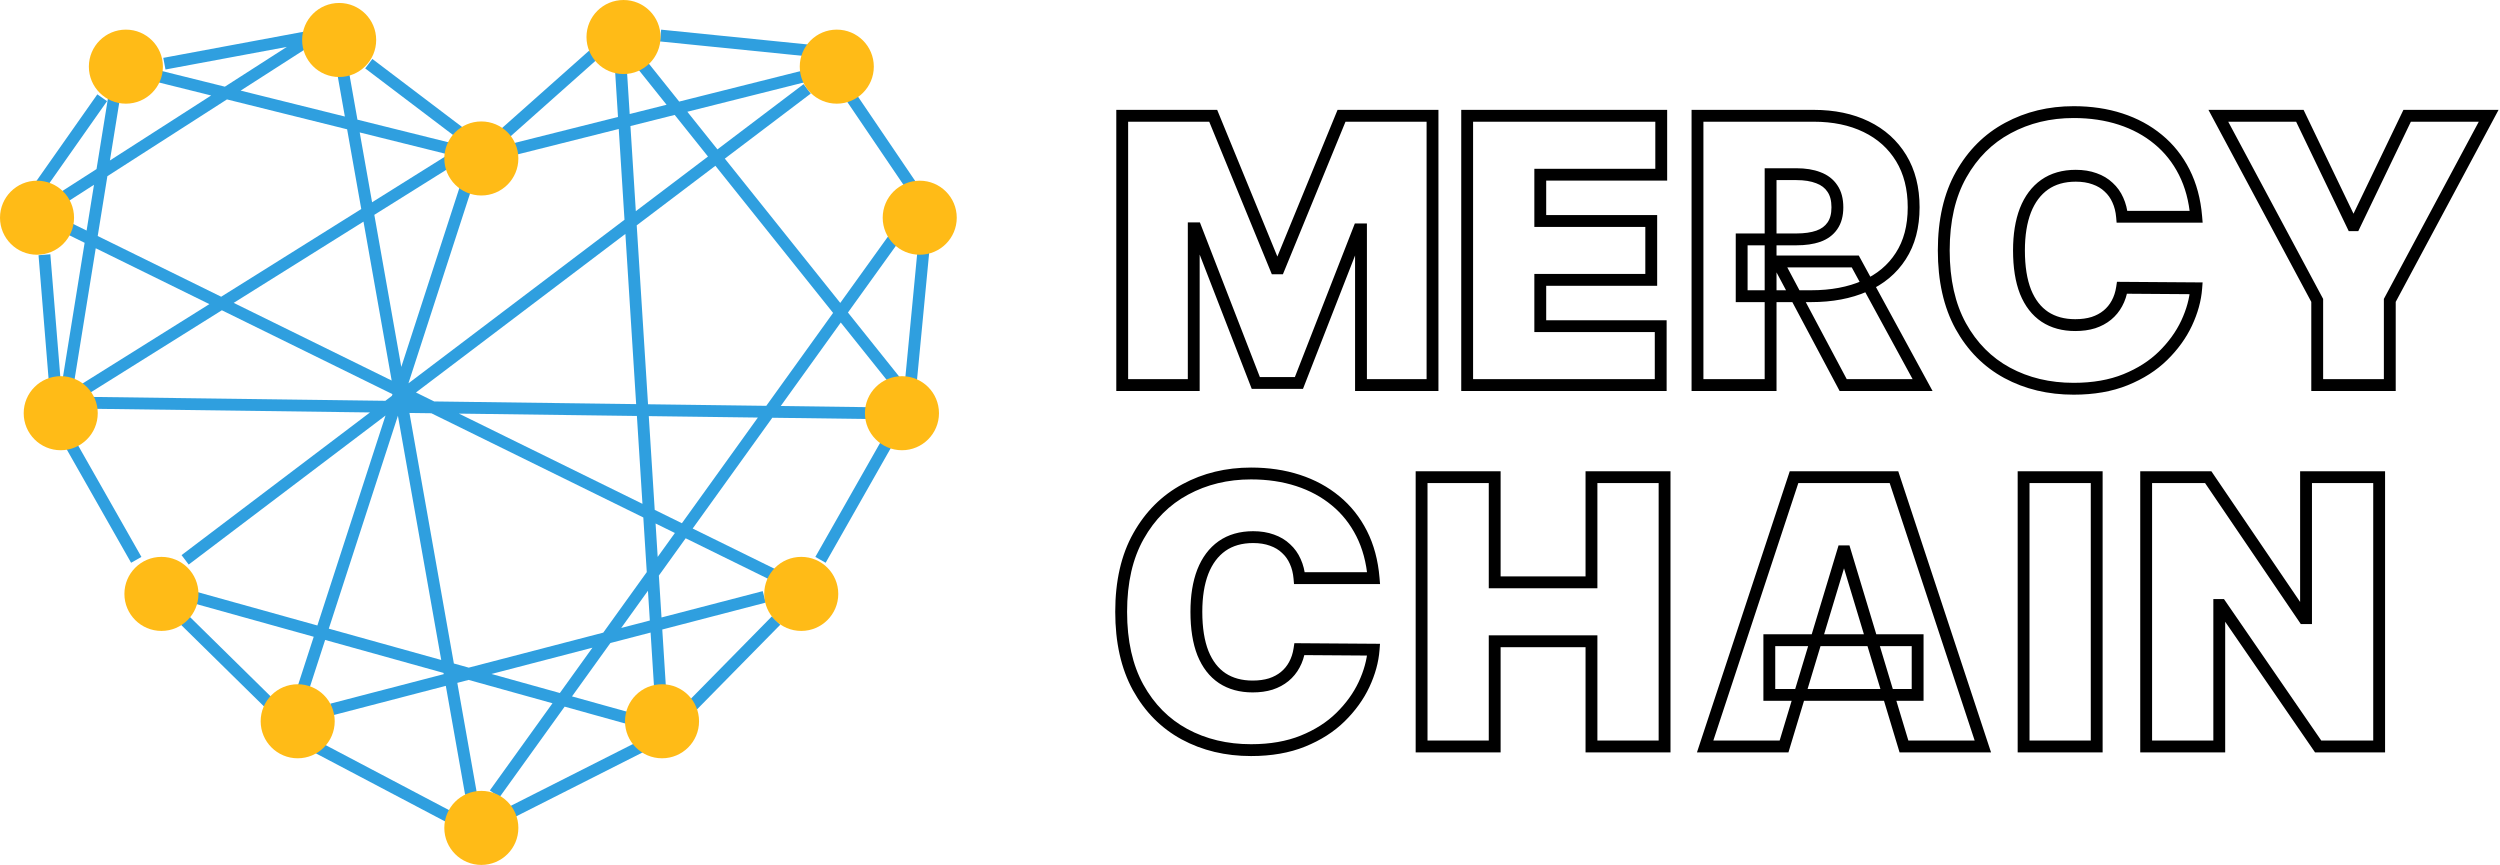 <svg width="844" height="292" viewBox="0 0 844 292" fill="none" xmlns="http://www.w3.org/2000/svg">
<path d="M55.5 21.5L106.5 12L18.5 68.5M34.5 33L12 65M15 86L18.5 129M23 148.5L46 189M62.5 209.5L93 239.5M106.5 252L153 276.5M173 274L216.5 252M232.5 239.5L262 209.5M277 189L300 148.5M307.5 129L312 82M307.5 62.5L287.5 33M272.5 17L223 12M202 17L170.5 45M155.5 45L124.5 21.5M116 25.5L159 268M65 201.5L214 243M102 233.5L157.5 62.5M112 239.5L258 201.5M167 268L302.5 79.5M223 235L209.5 21.5M173 50.5L272.5 25.5M23 77L262 194.5M62.5 189L272.5 30M31 136L296 139.5M26 133L153 53.5M52.5 25.5L153 50.5M38.5 33L23 129M216.5 21.5L302.5 129" stroke="#2F9FDF" stroke-width="4"/>
<circle cx="42.5" cy="22.5" r="12.5" fill="#FFBB17"/>
<circle cx="12.5" cy="73.5" r="12.5" fill="#FFBB17"/>
<circle cx="20.5" cy="139.5" r="12.5" fill="#FFBB17"/>
<circle cx="54.5" cy="200.5" r="12.5" fill="#FFBB17"/>
<circle cx="100.5" cy="243.5" r="12.5" fill="#FFBB17"/>
<circle cx="162.5" cy="279.5" r="12.5" fill="#FFBB17"/>
<circle cx="223.5" cy="243.5" r="12.5" fill="#FFBB17"/>
<circle cx="270.5" cy="200.5" r="12.5" fill="#FFBB17"/>
<circle cx="304.5" cy="139.5" r="12.5" fill="#FFBB17"/>
<circle cx="310.5" cy="73.5" r="12.5" fill="#FFBB17"/>
<circle cx="282.5" cy="22.5" r="12.5" fill="#FFBB17"/>
<circle cx="210.5" cy="12.5" r="12.5" fill="#FFBB17"/>
<circle cx="162.5" cy="53.5" r="12.5" fill="#FFBB17"/>
<circle cx="114.5" cy="13.5" r="12.5" fill="#FFBB17"/>
<mask id="path-16-outside-1_525_1702" maskUnits="userSpaceOnUse" x="376" y="35" width="468" height="221" fill="black">
<rect fill="white" x="376" y="35" width="468" height="221"/>
<path d="M378.859 39.091H409.577L430.706 90.582H431.771L452.901 39.091H483.618V130H459.47V77.443H458.76L438.518 129.29H423.959L403.717 77.088H403.007V130H378.859V39.091ZM495.314 130V39.091H560.833V58.977H519.995V74.602H557.459V94.489H519.995V110.114H560.655V130H495.314ZM573.073 130V39.091H612.313C619.06 39.091 624.964 40.319 630.025 42.775C635.085 45.231 639.021 48.768 641.832 53.384C644.643 58.001 646.049 63.535 646.049 69.986C646.049 76.496 644.599 81.986 641.699 86.454C638.828 90.923 634.789 94.296 629.581 96.575C624.402 98.854 618.35 99.993 611.426 99.993H587.988V80.817H606.454C609.354 80.817 611.825 80.462 613.867 79.751C615.938 79.012 617.522 77.843 618.617 76.245C619.741 74.647 620.303 72.56 620.303 69.986C620.303 67.382 619.741 65.266 618.617 63.638C617.522 61.981 615.938 60.768 613.867 59.998C611.825 59.199 609.354 58.8 606.454 58.8H597.754V130H573.073ZM626.34 88.274L649.068 130H622.256L600.062 88.274H626.34ZM741.441 73.182H716.406C716.228 71.11 715.755 69.231 714.986 67.544C714.246 65.858 713.21 64.407 711.878 63.194C710.576 61.951 708.993 61.004 707.129 60.353C705.264 59.673 703.148 59.332 700.781 59.332C696.638 59.332 693.131 60.339 690.261 62.351C687.42 64.363 685.26 67.249 683.78 71.007C682.33 74.765 681.605 79.278 681.605 84.546C681.605 90.109 682.345 94.77 683.824 98.528C685.334 102.257 687.509 105.068 690.35 106.962C693.19 108.826 696.608 109.759 700.603 109.759C702.882 109.759 704.924 109.477 706.729 108.915C708.534 108.323 710.103 107.48 711.434 106.385C712.766 105.29 713.846 103.973 714.675 102.434C715.533 100.866 716.11 99.105 716.406 97.152L741.441 97.329C741.146 101.177 740.065 105.098 738.201 109.093C736.337 113.058 733.688 116.728 730.255 120.101C726.852 123.445 722.635 126.138 717.604 128.18C712.574 130.222 706.729 131.243 700.071 131.243C691.726 131.243 684.239 129.453 677.61 125.872C671.011 122.291 665.787 117.024 661.94 110.069C658.123 103.115 656.214 94.607 656.214 84.546C656.214 74.425 658.167 65.902 662.074 58.977C665.98 52.023 671.247 46.77 677.876 43.219C684.505 39.638 691.903 37.848 700.071 37.848C705.812 37.848 711.094 38.632 715.918 40.201C720.741 41.769 724.973 44.062 728.613 47.081C732.253 50.07 735.183 53.754 737.402 58.134C739.622 62.514 740.968 67.53 741.441 73.182ZM748.91 39.091H776.431L794.187 76.023H794.897L812.653 39.091H840.174L806.794 101.413V130H782.291V101.413L748.91 39.091ZM463.732 195.182H438.696C438.518 193.11 438.045 191.231 437.276 189.544C436.536 187.858 435.5 186.408 434.168 185.194C432.866 183.951 431.283 183.004 429.419 182.353C427.554 181.673 425.438 181.332 423.071 181.332C418.928 181.332 415.421 182.339 412.551 184.351C409.71 186.363 407.55 189.248 406.07 193.007C404.62 196.765 403.895 201.278 403.895 206.545C403.895 212.109 404.635 216.77 406.114 220.528C407.624 224.257 409.799 227.068 412.64 228.962C415.48 230.826 418.898 231.759 422.893 231.759C425.172 231.759 427.214 231.477 429.019 230.915C430.824 230.323 432.393 229.48 433.724 228.385C435.056 227.29 436.136 225.973 436.965 224.434C437.823 222.866 438.4 221.105 438.696 219.152L463.732 219.33C463.436 223.177 462.355 227.098 460.491 231.093C458.627 235.058 455.978 238.728 452.545 242.101C449.142 245.445 444.925 248.138 439.895 250.18C434.864 252.222 429.019 253.243 422.361 253.243C414.016 253.243 406.529 251.453 399.9 247.872C393.301 244.291 388.078 239.024 384.23 232.069C380.413 225.115 378.504 216.607 378.504 206.545C378.504 196.425 380.457 187.902 384.364 180.977C388.27 174.023 393.537 168.77 400.166 165.219C406.795 161.638 414.193 159.848 422.361 159.848C428.102 159.848 433.384 160.632 438.208 162.201C443.031 163.769 447.263 166.062 450.903 169.081C454.543 172.07 457.473 175.754 459.692 180.134C461.912 184.514 463.258 189.53 463.732 195.182ZM479.929 252V161.091H504.609V196.602H537.28V161.091H561.96V252H537.28V216.489H504.609V252H479.929ZM602.294 252H575.66L605.667 161.091H639.403L669.41 252H642.777L622.89 186.126H622.18L602.294 252ZM597.322 216.134H647.393V234.599H597.322V216.134ZM707.846 161.091V252H683.166V161.091H707.846ZM803.201 161.091V252H782.604L749.756 204.237H749.223V252H724.543V161.091H745.495L777.81 208.676H778.52V161.091H803.201Z"/>
</mask>
<path d="M378.859 39.091V37.091H376.859V39.091H378.859ZM409.577 39.091L411.427 38.332L410.918 37.091H409.577V39.091ZM430.706 90.582L428.856 91.342L429.365 92.582H430.706V90.582ZM431.771 90.582V92.582H433.112L433.622 91.342L431.771 90.582ZM452.901 39.091V37.091H451.559L451.05 38.332L452.901 39.091ZM483.618 39.091H485.618V37.091H483.618V39.091ZM483.618 130V132H485.618V130H483.618ZM459.47 130H457.47V132H459.47V130ZM459.47 77.443H461.47V75.443H459.47V77.443ZM458.76 77.443V75.443H457.394L456.897 76.716L458.76 77.443ZM438.518 129.29V131.29H439.885L440.382 130.017L438.518 129.29ZM423.959 129.29L422.094 130.013L422.589 131.29H423.959V129.29ZM403.717 77.088L405.582 76.365L405.087 75.088H403.717V77.088ZM403.007 77.088V75.088H401.007V77.088H403.007ZM403.007 130V132H405.007V130H403.007ZM378.859 130H376.859V132H378.859V130ZM378.859 39.091V41.091H409.577V39.091V37.091H378.859V39.091ZM409.577 39.091L407.726 39.85L428.856 91.342L430.706 90.582L432.556 89.823L411.427 38.332L409.577 39.091ZM430.706 90.582V92.582H431.771V90.582V88.582H430.706V90.582ZM431.771 90.582L433.622 91.342L454.751 39.85L452.901 39.091L451.05 38.332L429.921 89.823L431.771 90.582ZM452.901 39.091V41.091H483.618V39.091V37.091H452.901V39.091ZM483.618 39.091H481.618V130H483.618H485.618V39.091H483.618ZM483.618 130V128H459.47V130V132H483.618V130ZM459.47 130H461.47V77.443H459.47H457.47V130H459.47ZM459.47 77.443V75.443H458.76V77.443V79.443H459.47V77.443ZM458.76 77.443L456.897 76.716L436.655 128.562L438.518 129.29L440.382 130.017L460.623 78.171L458.76 77.443ZM438.518 129.29V127.29H423.959V129.29V131.29H438.518V129.29ZM423.959 129.29L425.824 128.567L405.582 76.365L403.717 77.088L401.853 77.811L422.094 130.013L423.959 129.29ZM403.717 77.088V75.088H403.007V77.088V79.088H403.717V77.088ZM403.007 77.088H401.007V130H403.007H405.007V77.088H403.007ZM403.007 130V128H378.859V130V132H403.007V130ZM378.859 130H380.859V39.091H378.859H376.859V130H378.859ZM495.314 130H493.314V132H495.314V130ZM495.314 39.091V37.091H493.314V39.091H495.314ZM560.833 39.091H562.833V37.091H560.833V39.091ZM560.833 58.977V60.977H562.833V58.977H560.833ZM519.995 58.977V56.977H517.995V58.977H519.995ZM519.995 74.602H517.995V76.602H519.995V74.602ZM557.459 74.602H559.459V72.602H557.459V74.602ZM557.459 94.489V96.489H559.459V94.489H557.459ZM519.995 94.489V92.489H517.995V94.489H519.995ZM519.995 110.114H517.995V112.114H519.995V110.114ZM560.655 110.114H562.655V108.114H560.655V110.114ZM560.655 130V132H562.655V130H560.655ZM495.314 130H497.314V39.091H495.314H493.314V130H495.314ZM495.314 39.091V41.091H560.833V39.091V37.091H495.314V39.091ZM560.833 39.091H558.833V58.977H560.833H562.833V39.091H560.833ZM560.833 58.977V56.977H519.995V58.977V60.977H560.833V58.977ZM519.995 58.977H517.995V74.602H519.995H521.995V58.977H519.995ZM519.995 74.602V76.602H557.459V74.602V72.602H519.995V74.602ZM557.459 74.602H555.459V94.489H557.459H559.459V74.602H557.459ZM557.459 94.489V92.489H519.995V94.489V96.489H557.459V94.489ZM519.995 94.489H517.995V110.114H519.995H521.995V94.489H519.995ZM519.995 110.114V112.114H560.655V110.114V108.114H519.995V110.114ZM560.655 110.114H558.655V130H560.655H562.655V110.114H560.655ZM560.655 130V128H495.314V130V132H560.655V130ZM573.073 130H571.073V132H573.073V130ZM573.073 39.091V37.091H571.073V39.091H573.073ZM630.025 42.775L629.151 44.575L630.025 42.775ZM641.832 53.384L643.54 52.344L643.54 52.344L641.832 53.384ZM641.699 86.454L640.021 85.365L640.016 85.373L641.699 86.454ZM629.581 96.575L628.779 94.743L628.775 94.744L629.581 96.575ZM587.988 99.993H585.988V101.993H587.988V99.993ZM587.988 80.817V78.817H585.988V80.817H587.988ZM613.867 79.751L614.524 81.64L614.532 81.638L614.54 81.635L613.867 79.751ZM618.617 76.245L616.981 75.094L616.974 75.104L616.967 75.114L618.617 76.245ZM618.617 63.638L616.948 64.741L616.959 64.758L616.971 64.775L618.617 63.638ZM613.867 59.998L613.138 61.861L613.154 61.867L613.171 61.873L613.867 59.998ZM597.754 58.8V56.8H595.754V58.8H597.754ZM597.754 130V132H599.754V130H597.754ZM626.34 88.274L628.097 87.317L627.528 86.274H626.34V88.274ZM649.068 130V132H652.434L650.824 129.043L649.068 130ZM622.256 130L620.491 130.939L621.055 132H622.256V130ZM600.062 88.274V86.274H596.733L598.296 89.213L600.062 88.274ZM573.073 130H575.073V39.091H573.073H571.073V130H573.073ZM573.073 39.091V41.091H612.313V39.091V37.091H573.073V39.091ZM612.313 39.091V41.091C618.818 41.091 624.412 42.274 629.151 44.575L630.025 42.775L630.898 40.976C625.516 38.364 619.303 37.091 612.313 37.091V39.091ZM630.025 42.775L629.151 44.575C633.881 46.87 637.521 50.15 640.124 54.425L641.832 53.384L643.54 52.344C640.521 47.386 636.289 43.593 630.898 40.976L630.025 42.775ZM641.832 53.384L640.124 54.425C642.71 58.672 644.049 63.83 644.049 69.986H646.049H648.049C648.049 63.239 646.577 57.33 643.54 52.344L641.832 53.384ZM646.049 69.986H644.049C644.049 76.196 642.668 81.287 640.021 85.365L641.699 86.454L643.377 87.543C646.53 82.685 648.049 76.796 648.049 69.986H646.049ZM641.699 86.454L640.016 85.373C637.374 89.486 633.653 92.61 628.779 94.743L629.581 96.575L630.382 98.407C635.925 95.982 640.283 92.359 643.382 87.535L641.699 86.454ZM629.581 96.575L628.775 94.744C623.9 96.889 618.133 97.993 611.426 97.993V99.993V101.993C618.567 101.993 624.903 100.818 630.386 98.406L629.581 96.575ZM611.426 99.993V97.993H587.988V99.993V101.993H611.426V99.993ZM587.988 99.993H589.988V80.817H587.988H585.988V99.993H587.988ZM587.988 80.817V82.817H606.454V80.817V78.817H587.988V80.817ZM606.454 80.817V82.817C609.506 82.817 612.212 82.444 614.524 81.64L613.867 79.751L613.21 77.862C611.438 78.479 609.202 78.817 606.454 78.817V80.817ZM613.867 79.751L614.54 81.635C616.952 80.773 618.902 79.367 620.266 77.375L618.617 76.245L616.967 75.114C616.142 76.319 614.925 77.25 613.194 77.868L613.867 79.751ZM618.617 76.245L620.252 77.396C621.679 75.368 622.303 72.843 622.303 69.986H620.303H618.303C618.303 72.278 617.803 73.925 616.981 75.094L618.617 76.245ZM620.303 69.986H622.303C622.303 67.102 621.68 64.554 620.262 62.501L618.617 63.638L616.971 64.775C617.802 65.977 618.303 67.661 618.303 69.986H620.303ZM618.617 63.638L620.285 62.536C618.93 60.485 616.986 59.023 614.563 58.123L613.867 59.998L613.171 61.873C614.891 62.512 616.113 63.477 616.948 64.741L618.617 63.638ZM613.867 59.998L614.596 58.136C612.26 57.222 609.527 56.8 606.454 56.8V58.8V60.8C609.181 60.8 611.39 61.177 613.138 61.861L613.867 59.998ZM606.454 58.8V56.8H597.754V58.8V60.8H606.454V58.8ZM597.754 58.8H595.754V130H597.754H599.754V58.8H597.754ZM597.754 130V128H573.073V130V132H597.754V130ZM626.34 88.274L624.584 89.231L647.311 130.957L649.068 130L650.824 129.043L628.097 87.317L626.34 88.274ZM649.068 130V128H622.256V130V132H649.068V130ZM622.256 130L624.022 129.061L601.828 87.335L600.062 88.274L598.296 89.213L620.491 130.939L622.256 130ZM600.062 88.274V90.274H626.34V88.274V86.274H600.062V88.274ZM741.441 73.182V75.182H743.616L743.435 73.015L741.441 73.182ZM716.406 73.182L714.413 73.353L714.57 75.182H716.406V73.182ZM714.986 67.544L713.154 68.348L713.16 68.361L713.166 68.374L714.986 67.544ZM711.878 63.194L710.497 64.641L710.514 64.657L710.531 64.673L711.878 63.194ZM707.129 60.353L706.443 62.232L706.456 62.237L706.469 62.242L707.129 60.353ZM690.261 62.351L689.113 60.713L689.105 60.719L690.261 62.351ZM683.78 71.007L681.919 70.274L681.914 70.287L683.78 71.007ZM683.824 98.528L681.963 99.261L681.967 99.27L681.97 99.278L683.824 98.528ZM690.35 106.962L689.24 108.626L689.246 108.63L689.252 108.634L690.35 106.962ZM706.729 108.915L707.324 110.825L707.338 110.82L707.352 110.816L706.729 108.915ZM711.434 106.385L712.705 107.93L712.705 107.93L711.434 106.385ZM714.675 102.434L712.92 101.474L712.914 101.486L714.675 102.434ZM716.406 97.152L716.42 95.152L714.688 95.14L714.429 96.852L716.406 97.152ZM741.441 97.329L743.436 97.483L743.6 95.345L741.456 95.33L741.441 97.329ZM738.201 109.093L740.011 109.944L740.013 109.938L738.201 109.093ZM730.255 120.101L731.657 121.528L731.657 121.528L730.255 120.101ZM717.604 128.18L716.852 126.327L717.604 128.18ZM677.61 125.872L676.656 127.63L676.659 127.631L677.61 125.872ZM661.94 110.069L660.187 111.032L660.19 111.037L661.94 110.069ZM662.074 58.977L663.816 59.96L663.817 59.957L662.074 58.977ZM677.876 43.219L678.821 44.982L678.827 44.979L677.876 43.219ZM715.918 40.201L716.536 38.299L716.536 38.299L715.918 40.201ZM728.613 47.081L727.336 48.62L727.344 48.627L728.613 47.081ZM737.402 58.134L735.618 59.038L735.618 59.038L737.402 58.134ZM741.441 73.182V71.182H716.406V73.182V75.182H741.441V73.182ZM716.406 73.182L718.399 73.011C718.204 70.739 717.68 68.633 716.805 66.714L714.986 67.544L713.166 68.374C713.83 69.829 714.253 71.482 714.413 73.353L716.406 73.182ZM714.986 67.544L716.817 66.741C715.967 64.804 714.769 63.122 713.225 61.716L711.878 63.194L710.531 64.673C711.651 65.693 712.524 66.912 713.154 68.348L714.986 67.544ZM711.878 63.194L713.259 61.748C711.732 60.289 709.895 59.201 707.788 58.465L707.129 60.353L706.469 62.242C708.091 62.808 709.421 63.613 710.497 64.641L711.878 63.194ZM707.129 60.353L707.815 58.475C705.693 57.7 703.338 57.332 700.781 57.332V59.332V61.332C702.958 61.332 704.836 61.645 706.443 62.232L707.129 60.353ZM700.781 59.332V57.332C696.304 57.332 692.377 58.425 689.113 60.713L690.261 62.351L691.409 63.989C693.885 62.252 696.972 61.332 700.781 61.332V59.332ZM690.261 62.351L689.105 60.719C685.898 62.99 683.518 66.213 681.919 70.274L683.78 71.007L685.641 71.739C687.001 68.284 688.942 65.736 691.417 63.983L690.261 62.351ZM683.78 71.007L681.914 70.287C680.353 74.333 679.605 79.104 679.605 84.546H681.605H683.605C683.605 79.452 684.307 75.197 685.646 71.727L683.78 71.007ZM681.605 84.546H679.605C679.605 90.272 680.364 95.199 681.963 99.261L683.824 98.528L685.685 97.795C684.325 94.341 683.605 89.946 683.605 84.546H681.605ZM683.824 98.528L681.97 99.278C683.603 103.312 686.009 106.472 689.24 108.626L690.35 106.962L691.459 105.298C689.008 103.664 687.064 101.202 685.678 97.778L683.824 98.528ZM690.35 106.962L689.252 108.634C692.473 110.748 696.288 111.759 700.603 111.759V109.759V107.759C696.928 107.759 693.908 106.905 691.447 105.29L690.35 106.962ZM700.603 109.759V111.759C703.044 111.759 705.291 111.458 707.324 110.825L706.729 108.915L706.134 107.006C704.557 107.497 702.72 107.759 700.603 107.759V109.759ZM706.729 108.915L707.352 110.816C709.369 110.154 711.163 109.198 712.705 107.93L711.434 106.385L710.164 104.84C709.043 105.762 707.699 106.492 706.106 107.015L706.729 108.915ZM711.434 106.385L712.705 107.93C714.24 106.667 715.486 105.147 716.436 103.383L714.675 102.434L712.914 101.486C712.207 102.799 711.292 103.913 710.164 104.84L711.434 106.385ZM714.675 102.434L716.429 103.394C717.411 101.6 718.056 99.612 718.383 97.452L716.406 97.152L714.429 96.852C714.164 98.598 713.655 100.132 712.92 101.474L714.675 102.434ZM716.406 97.152L716.392 99.152L741.427 99.329L741.441 97.329L741.456 95.33L716.42 95.152L716.406 97.152ZM741.441 97.329L739.447 97.176C739.172 100.752 738.166 104.439 736.389 108.247L738.201 109.093L740.013 109.938C741.965 105.756 743.119 101.601 743.436 97.483L741.441 97.329ZM738.201 109.093L736.391 108.242C734.637 111.973 732.134 115.451 728.854 118.675L730.255 120.101L731.657 121.528C735.242 118.004 738.036 114.144 740.011 109.944L738.201 109.093ZM730.255 120.101L728.854 118.675C725.661 121.812 721.674 124.37 716.852 126.327L717.604 128.18L718.357 130.033C723.597 127.906 728.043 125.079 731.657 121.528L730.255 120.101ZM717.604 128.18L716.852 126.327C712.108 128.253 706.528 129.243 700.071 129.243V131.243V133.243C706.93 133.243 713.04 132.191 718.357 130.033L717.604 128.18ZM700.071 131.243V129.243C692.021 129.243 684.867 127.519 678.56 124.112L677.61 125.872L676.659 127.631C683.611 131.386 691.43 133.243 700.071 133.243V131.243ZM677.61 125.872L678.564 124.114C672.32 120.726 667.364 115.742 663.69 109.101L661.94 110.069L660.19 111.037C664.211 118.305 669.702 123.856 676.656 127.63L677.61 125.872ZM661.94 110.069L663.694 109.107C660.076 102.516 658.214 94.359 658.214 84.546H656.214H654.214C654.214 94.855 656.17 103.714 660.187 111.032L661.94 110.069ZM656.214 84.546H658.214C658.214 74.677 660.119 66.514 663.816 59.96L662.074 58.977L660.332 57.995C656.216 65.29 654.214 74.172 654.214 84.546H656.214ZM662.074 58.977L663.817 59.957C667.549 53.313 672.548 48.342 678.821 44.982L677.876 43.219L676.932 41.456C669.947 45.198 664.411 50.733 660.33 57.998L662.074 58.977ZM677.876 43.219L678.827 44.979C685.139 41.569 692.206 39.848 700.071 39.848V37.848V35.848C691.6 35.848 683.871 37.708 676.926 41.459L677.876 43.219ZM700.071 37.848V39.848C705.629 39.848 710.7 40.607 715.299 42.103L715.918 40.201L716.536 38.299C711.488 36.657 705.994 35.848 700.071 35.848V37.848ZM715.918 40.201L715.299 42.103C719.9 43.599 723.905 45.775 727.336 48.62L728.613 47.081L729.89 45.541C726.041 42.35 721.582 39.94 716.536 38.299L715.918 40.201ZM728.613 47.081L727.344 48.627C730.76 51.432 733.518 54.895 735.618 59.038L737.402 58.134L739.186 57.23C736.847 52.614 733.745 48.708 729.882 45.535L728.613 47.081ZM737.402 58.134L735.618 59.038C737.704 63.155 738.993 67.914 739.448 73.349L741.441 73.182L743.435 73.015C742.943 67.145 741.539 61.872 739.186 57.23L737.402 58.134ZM748.91 39.091V37.091H745.57L747.147 40.035L748.91 39.091ZM776.431 39.091L778.234 38.224L777.689 37.091H776.431V39.091ZM794.187 76.023L792.384 76.889L792.929 78.023H794.187V76.023ZM794.897 76.023V78.023H796.155L796.7 76.889L794.897 76.023ZM812.653 39.091V37.091H811.395L810.85 38.224L812.653 39.091ZM840.174 39.091L841.937 40.035L843.514 37.091H840.174V39.091ZM806.794 101.413L805.03 100.469L804.794 100.911V101.413H806.794ZM806.794 130V132H808.794V130H806.794ZM782.291 130H780.291V132H782.291V130ZM782.291 101.413H784.291V100.911L784.054 100.469L782.291 101.413ZM748.91 39.091V41.091H776.431V39.091V37.091H748.91V39.091ZM776.431 39.091L774.629 39.958L792.384 76.889L794.187 76.023L795.989 75.156L778.234 38.224L776.431 39.091ZM794.187 76.023V78.023H794.897V76.023V74.023H794.187V76.023ZM794.897 76.023L796.7 76.889L814.455 39.958L812.653 39.091L810.85 38.224L793.095 75.156L794.897 76.023ZM812.653 39.091V41.091H840.174V39.091V37.091H812.653V39.091ZM840.174 39.091L838.411 38.147L805.03 100.469L806.794 101.413L808.557 102.358L841.937 40.035L840.174 39.091ZM806.794 101.413H804.794V130H806.794H808.794V101.413H806.794ZM806.794 130V128H782.291V130V132H806.794V130ZM782.291 130H784.291V101.413H782.291H780.291V130H782.291ZM782.291 101.413L784.054 100.469L750.673 38.147L748.91 39.091L747.147 40.035L780.528 102.358L782.291 101.413ZM463.732 195.182V197.182H465.906L465.725 195.015L463.732 195.182ZM438.696 195.182L436.703 195.353L436.86 197.182H438.696V195.182ZM437.276 189.544L435.444 190.348L435.45 190.361L435.456 190.374L437.276 189.544ZM434.168 185.194L432.787 186.641L432.804 186.657L432.821 186.673L434.168 185.194ZM429.419 182.353L428.733 184.232L428.746 184.237L428.759 184.242L429.419 182.353ZM412.551 184.351L411.403 182.713L411.395 182.719L412.551 184.351ZM406.07 193.007L404.209 192.274L404.204 192.287L406.07 193.007ZM406.114 220.528L404.253 221.261L404.257 221.27L404.26 221.278L406.114 220.528ZM412.64 228.962L411.53 230.626L411.536 230.63L411.542 230.634L412.64 228.962ZM429.019 230.915L429.614 232.825L429.628 232.82L429.642 232.816L429.019 230.915ZM433.724 228.385L434.995 229.93L434.995 229.93L433.724 228.385ZM436.965 224.434L435.21 223.474L435.204 223.486L436.965 224.434ZM438.696 219.152L438.71 217.152L436.978 217.14L436.719 218.852L438.696 219.152ZM463.732 219.33L465.726 219.483L465.89 217.345L463.746 217.33L463.732 219.33ZM460.491 231.093L462.301 231.944L462.303 231.938L460.491 231.093ZM452.545 242.101L453.947 243.528L453.947 243.528L452.545 242.101ZM439.895 250.18L439.142 248.327L439.895 250.18ZM399.9 247.872L398.946 249.63L398.949 249.631L399.9 247.872ZM384.23 232.069L382.477 233.032L382.48 233.037L384.23 232.069ZM384.364 180.977L386.106 181.96L386.107 181.957L384.364 180.977ZM400.166 165.219L401.111 166.982L401.117 166.979L400.166 165.219ZM438.208 162.201L438.826 160.299L438.826 160.299L438.208 162.201ZM450.903 169.081L449.626 170.62L449.634 170.627L450.903 169.081ZM459.692 180.134L457.908 181.038L457.908 181.038L459.692 180.134ZM463.732 195.182V193.182H438.696V195.182V197.182H463.732V195.182ZM438.696 195.182L440.689 195.011C440.494 192.739 439.97 190.633 439.095 188.714L437.276 189.544L435.456 190.374C436.12 191.829 436.543 193.482 436.703 195.353L438.696 195.182ZM437.276 189.544L439.107 188.741C438.257 186.804 437.059 185.122 435.515 183.716L434.168 185.194L432.821 186.673C433.941 187.693 434.814 188.911 435.444 190.348L437.276 189.544ZM434.168 185.194L435.549 183.748C434.022 182.289 432.185 181.201 430.078 180.465L429.419 182.353L428.759 184.242C430.381 184.808 431.711 185.613 432.787 186.641L434.168 185.194ZM429.419 182.353L430.105 180.475C427.983 179.7 425.628 179.332 423.071 179.332V181.332V183.332C425.248 183.332 427.126 183.645 428.733 184.232L429.419 182.353ZM423.071 181.332V179.332C418.594 179.332 414.667 180.425 411.403 182.713L412.551 184.351L413.699 185.989C416.175 184.252 419.262 183.332 423.071 183.332V181.332ZM412.551 184.351L411.395 182.719C408.188 184.99 405.808 188.213 404.209 192.274L406.07 193.007L407.931 193.739C409.291 190.284 411.232 187.736 413.707 185.983L412.551 184.351ZM406.07 193.007L404.204 192.287C402.643 196.333 401.895 201.104 401.895 206.545H403.895H405.895C405.895 201.452 406.597 197.197 407.936 193.727L406.07 193.007ZM403.895 206.545H401.895C401.895 212.271 402.654 217.199 404.253 221.261L406.114 220.528L407.975 219.795C406.615 216.34 405.895 211.946 405.895 206.545H403.895ZM406.114 220.528L404.26 221.278C405.893 225.312 408.299 228.472 411.53 230.626L412.64 228.962L413.749 227.298C411.299 225.664 409.354 223.202 407.968 219.778L406.114 220.528ZM412.64 228.962L411.542 230.634C414.763 232.748 418.578 233.759 422.893 233.759V231.759V229.759C419.219 229.759 416.198 228.905 413.737 227.29L412.64 228.962ZM422.893 231.759V233.759C425.334 233.759 427.581 233.458 429.614 232.825L429.019 230.915L428.424 229.006C426.847 229.497 425.01 229.759 422.893 229.759V231.759ZM429.019 230.915L429.642 232.816C431.659 232.154 433.453 231.198 434.995 229.93L433.724 228.385L432.454 226.84C431.333 227.762 429.989 228.492 428.396 229.015L429.019 230.915ZM433.724 228.385L434.995 229.93C436.53 228.667 437.776 227.147 438.726 225.383L436.965 224.434L435.204 223.486C434.497 224.799 433.582 225.913 432.454 226.84L433.724 228.385ZM436.965 224.434L438.719 225.394C439.701 223.6 440.346 221.612 440.673 219.452L438.696 219.152L436.719 218.852C436.454 220.598 435.945 222.132 435.21 223.474L436.965 224.434ZM438.696 219.152L438.682 221.152L463.717 221.329L463.732 219.33L463.746 217.33L438.71 217.152L438.696 219.152ZM463.732 219.33L461.737 219.176C461.462 222.752 460.456 226.439 458.679 230.247L460.491 231.093L462.303 231.938C464.255 227.756 465.409 223.601 465.726 219.483L463.732 219.33ZM460.491 231.093L458.681 230.242C456.927 233.973 454.424 237.451 451.144 240.675L452.545 242.101L453.947 243.528C457.533 240.004 460.326 236.144 462.301 231.944L460.491 231.093ZM452.545 242.101L451.144 240.675C447.951 243.812 443.964 246.37 439.142 248.327L439.895 250.18L440.647 252.033C445.887 249.906 450.334 247.079 453.947 243.528L452.545 242.101ZM439.895 250.18L439.142 248.327C434.398 250.253 428.818 251.243 422.361 251.243V253.243V255.243C429.22 255.243 435.33 254.191 440.647 252.033L439.895 250.18ZM422.361 253.243V251.243C414.311 251.243 407.157 249.519 400.85 246.112L399.9 247.872L398.949 249.631C405.901 253.386 413.72 255.243 422.361 255.243V253.243ZM399.9 247.872L400.854 246.114C394.61 242.726 389.654 237.742 385.981 231.101L384.23 232.069L382.48 233.037C386.501 240.305 391.992 245.856 398.946 249.63L399.9 247.872ZM384.23 232.069L385.984 231.107C382.366 224.516 380.504 216.359 380.504 206.545H378.504H376.504C376.504 216.855 378.46 225.714 382.477 233.032L384.23 232.069ZM378.504 206.545H380.504C380.504 196.677 382.409 188.514 386.106 181.96L384.364 180.977L382.622 179.995C378.506 187.29 376.504 196.173 376.504 206.545H378.504ZM384.364 180.977L386.107 181.957C389.839 175.313 394.838 170.342 401.111 166.982L400.166 165.219L399.222 163.456C392.237 167.198 386.701 172.733 382.62 179.998L384.364 180.977ZM400.166 165.219L401.117 166.979C407.429 163.569 414.496 161.848 422.361 161.848V159.848V157.848C413.89 157.848 406.161 159.708 399.216 163.459L400.166 165.219ZM422.361 159.848V161.848C427.919 161.848 432.99 162.607 437.589 164.103L438.208 162.201L438.826 160.299C433.778 158.657 428.285 157.848 422.361 157.848V159.848ZM438.208 162.201L437.589 164.103C442.19 165.599 446.195 167.775 449.626 170.62L450.903 169.081L452.18 167.541C448.332 164.35 443.873 161.939 438.826 160.299L438.208 162.201ZM450.903 169.081L449.634 170.627C453.05 173.432 455.808 176.895 457.908 181.038L459.692 180.134L461.476 179.23C459.137 174.614 456.035 170.708 452.172 167.535L450.903 169.081ZM459.692 180.134L457.908 181.038C459.994 185.155 461.283 189.914 461.739 195.349L463.732 195.182L465.725 195.015C465.233 189.145 463.829 183.872 461.476 179.23L459.692 180.134ZM479.929 252H477.929V254H479.929V252ZM479.929 161.091V159.091H477.929V161.091H479.929ZM504.609 161.091H506.609V159.091H504.609V161.091ZM504.609 196.602H502.609V198.602H504.609V196.602ZM537.28 196.602V198.602H539.28V196.602H537.28ZM537.28 161.091V159.091H535.28V161.091H537.28ZM561.96 161.091H563.96V159.091H561.96V161.091ZM561.96 252V254H563.96V252H561.96ZM537.28 252H535.28V254H537.28V252ZM537.28 216.489H539.28V214.489H537.28V216.489ZM504.609 216.489V214.489H502.609V216.489H504.609ZM504.609 252V254H506.609V252H504.609ZM479.929 252H481.929V161.091H479.929H477.929V252H479.929ZM479.929 161.091V163.091H504.609V161.091V159.091H479.929V161.091ZM504.609 161.091H502.609V196.602H504.609H506.609V161.091H504.609ZM504.609 196.602V198.602H537.28V196.602V194.602H504.609V196.602ZM537.28 196.602H539.28V161.091H537.28H535.28V196.602H537.28ZM537.28 161.091V163.091H561.96V161.091V159.091H537.28V161.091ZM561.96 161.091H559.96V252H561.96H563.96V161.091H561.96ZM561.96 252V250H537.28V252V254H561.96V252ZM537.28 252H539.28V216.489H537.28H535.28V252H537.28ZM537.28 216.489V214.489H504.609V216.489V218.489H537.28V216.489ZM504.609 216.489H502.609V252H504.609H506.609V216.489H504.609ZM504.609 252V250H479.929V252V254H504.609V252ZM602.294 252V254H603.779L604.208 252.578L602.294 252ZM575.66 252L573.761 251.373L572.894 254H575.66V252ZM605.667 161.091V159.091H604.221L603.768 160.464L605.667 161.091ZM639.403 161.091L641.302 160.464L640.849 159.091H639.403V161.091ZM669.41 252V254H672.177L671.309 251.373L669.41 252ZM642.777 252L640.862 252.578L641.291 254H642.777V252ZM622.89 186.126L624.805 185.548L624.376 184.126H622.89V186.126ZM622.18 186.126V184.126H620.695L620.265 185.548L622.18 186.126ZM597.322 216.134V214.134H595.322V216.134H597.322ZM647.393 216.134H649.393V214.134H647.393V216.134ZM647.393 234.599V236.599H649.393V234.599H647.393ZM597.322 234.599H595.322V236.599H597.322V234.599ZM602.294 252V250H575.66V252V254H602.294V252ZM575.66 252L577.559 252.627L607.567 161.718L605.667 161.091L603.768 160.464L573.761 251.373L575.66 252ZM605.667 161.091V163.091H639.403V161.091V159.091H605.667V161.091ZM639.403 161.091L637.504 161.718L667.511 252.627L669.41 252L671.309 251.373L641.302 160.464L639.403 161.091ZM669.41 252V250H642.777V252V254H669.41V252ZM642.777 252L644.691 251.422L624.805 185.548L622.89 186.126L620.976 186.704L640.862 252.578L642.777 252ZM622.89 186.126V184.126H622.18V186.126V188.126H622.89V186.126ZM622.18 186.126L620.265 185.548L600.379 251.422L602.294 252L604.208 252.578L624.095 186.704L622.18 186.126ZM597.322 216.134V218.134H647.393V216.134V214.134H597.322V216.134ZM647.393 216.134H645.393V234.599H647.393H649.393V216.134H647.393ZM647.393 234.599V232.599H597.322V234.599V236.599H647.393V234.599ZM597.322 234.599H599.322V216.134H597.322H595.322V234.599H597.322ZM707.846 161.091H709.846V159.091H707.846V161.091ZM707.846 252V254H709.846V252H707.846ZM683.166 252H681.166V254H683.166V252ZM683.166 161.091V159.091H681.166V161.091H683.166ZM707.846 161.091H705.846V252H707.846H709.846V161.091H707.846ZM707.846 252V250H683.166V252V254H707.846V252ZM683.166 252H685.166V161.091H683.166H681.166V252H683.166ZM683.166 161.091V163.091H707.846V161.091V159.091H683.166V161.091ZM803.201 161.091H805.201V159.091H803.201V161.091ZM803.201 252V254H805.201V252H803.201ZM782.604 252L780.956 253.133L781.552 254H782.604V252ZM749.756 204.237L751.404 203.104L750.808 202.237H749.756V204.237ZM749.223 204.237V202.237H747.223V204.237H749.223ZM749.223 252V254H751.223V252H749.223ZM724.543 252H722.543V254H724.543V252ZM724.543 161.091V159.091H722.543V161.091H724.543ZM745.495 161.091L747.149 159.967L746.554 159.091H745.495V161.091ZM777.81 208.676L776.155 209.8L776.751 210.676H777.81V208.676ZM778.52 208.676V210.676H780.52V208.676H778.52ZM778.52 161.091V159.091H776.52V161.091H778.52ZM803.201 161.091H801.201V252H803.201H805.201V161.091H803.201ZM803.201 252V250H782.604V252V254H803.201V252ZM782.604 252L784.252 250.867L751.404 203.104L749.756 204.237L748.108 205.371L780.956 253.133L782.604 252ZM749.756 204.237V202.237H749.223V204.237V206.237H749.756V204.237ZM749.223 204.237H747.223V252H749.223H751.223V204.237H749.223ZM749.223 252V250H724.543V252V254H749.223V252ZM724.543 252H726.543V161.091H724.543H722.543V252H724.543ZM724.543 161.091V163.091H745.495V161.091V159.091H724.543V161.091ZM745.495 161.091L743.84 162.215L776.155 209.8L777.81 208.676L779.465 207.553L747.149 159.967L745.495 161.091ZM777.81 208.676V210.676H778.52V208.676V206.676H777.81V208.676ZM778.52 208.676H780.52V161.091H778.52H776.52V208.676H778.52ZM778.52 161.091V163.091H803.201V161.091V159.091H778.52V161.091Z" fill="black" mask="url(#path-16-outside-1_525_1702)"/>
</svg>
